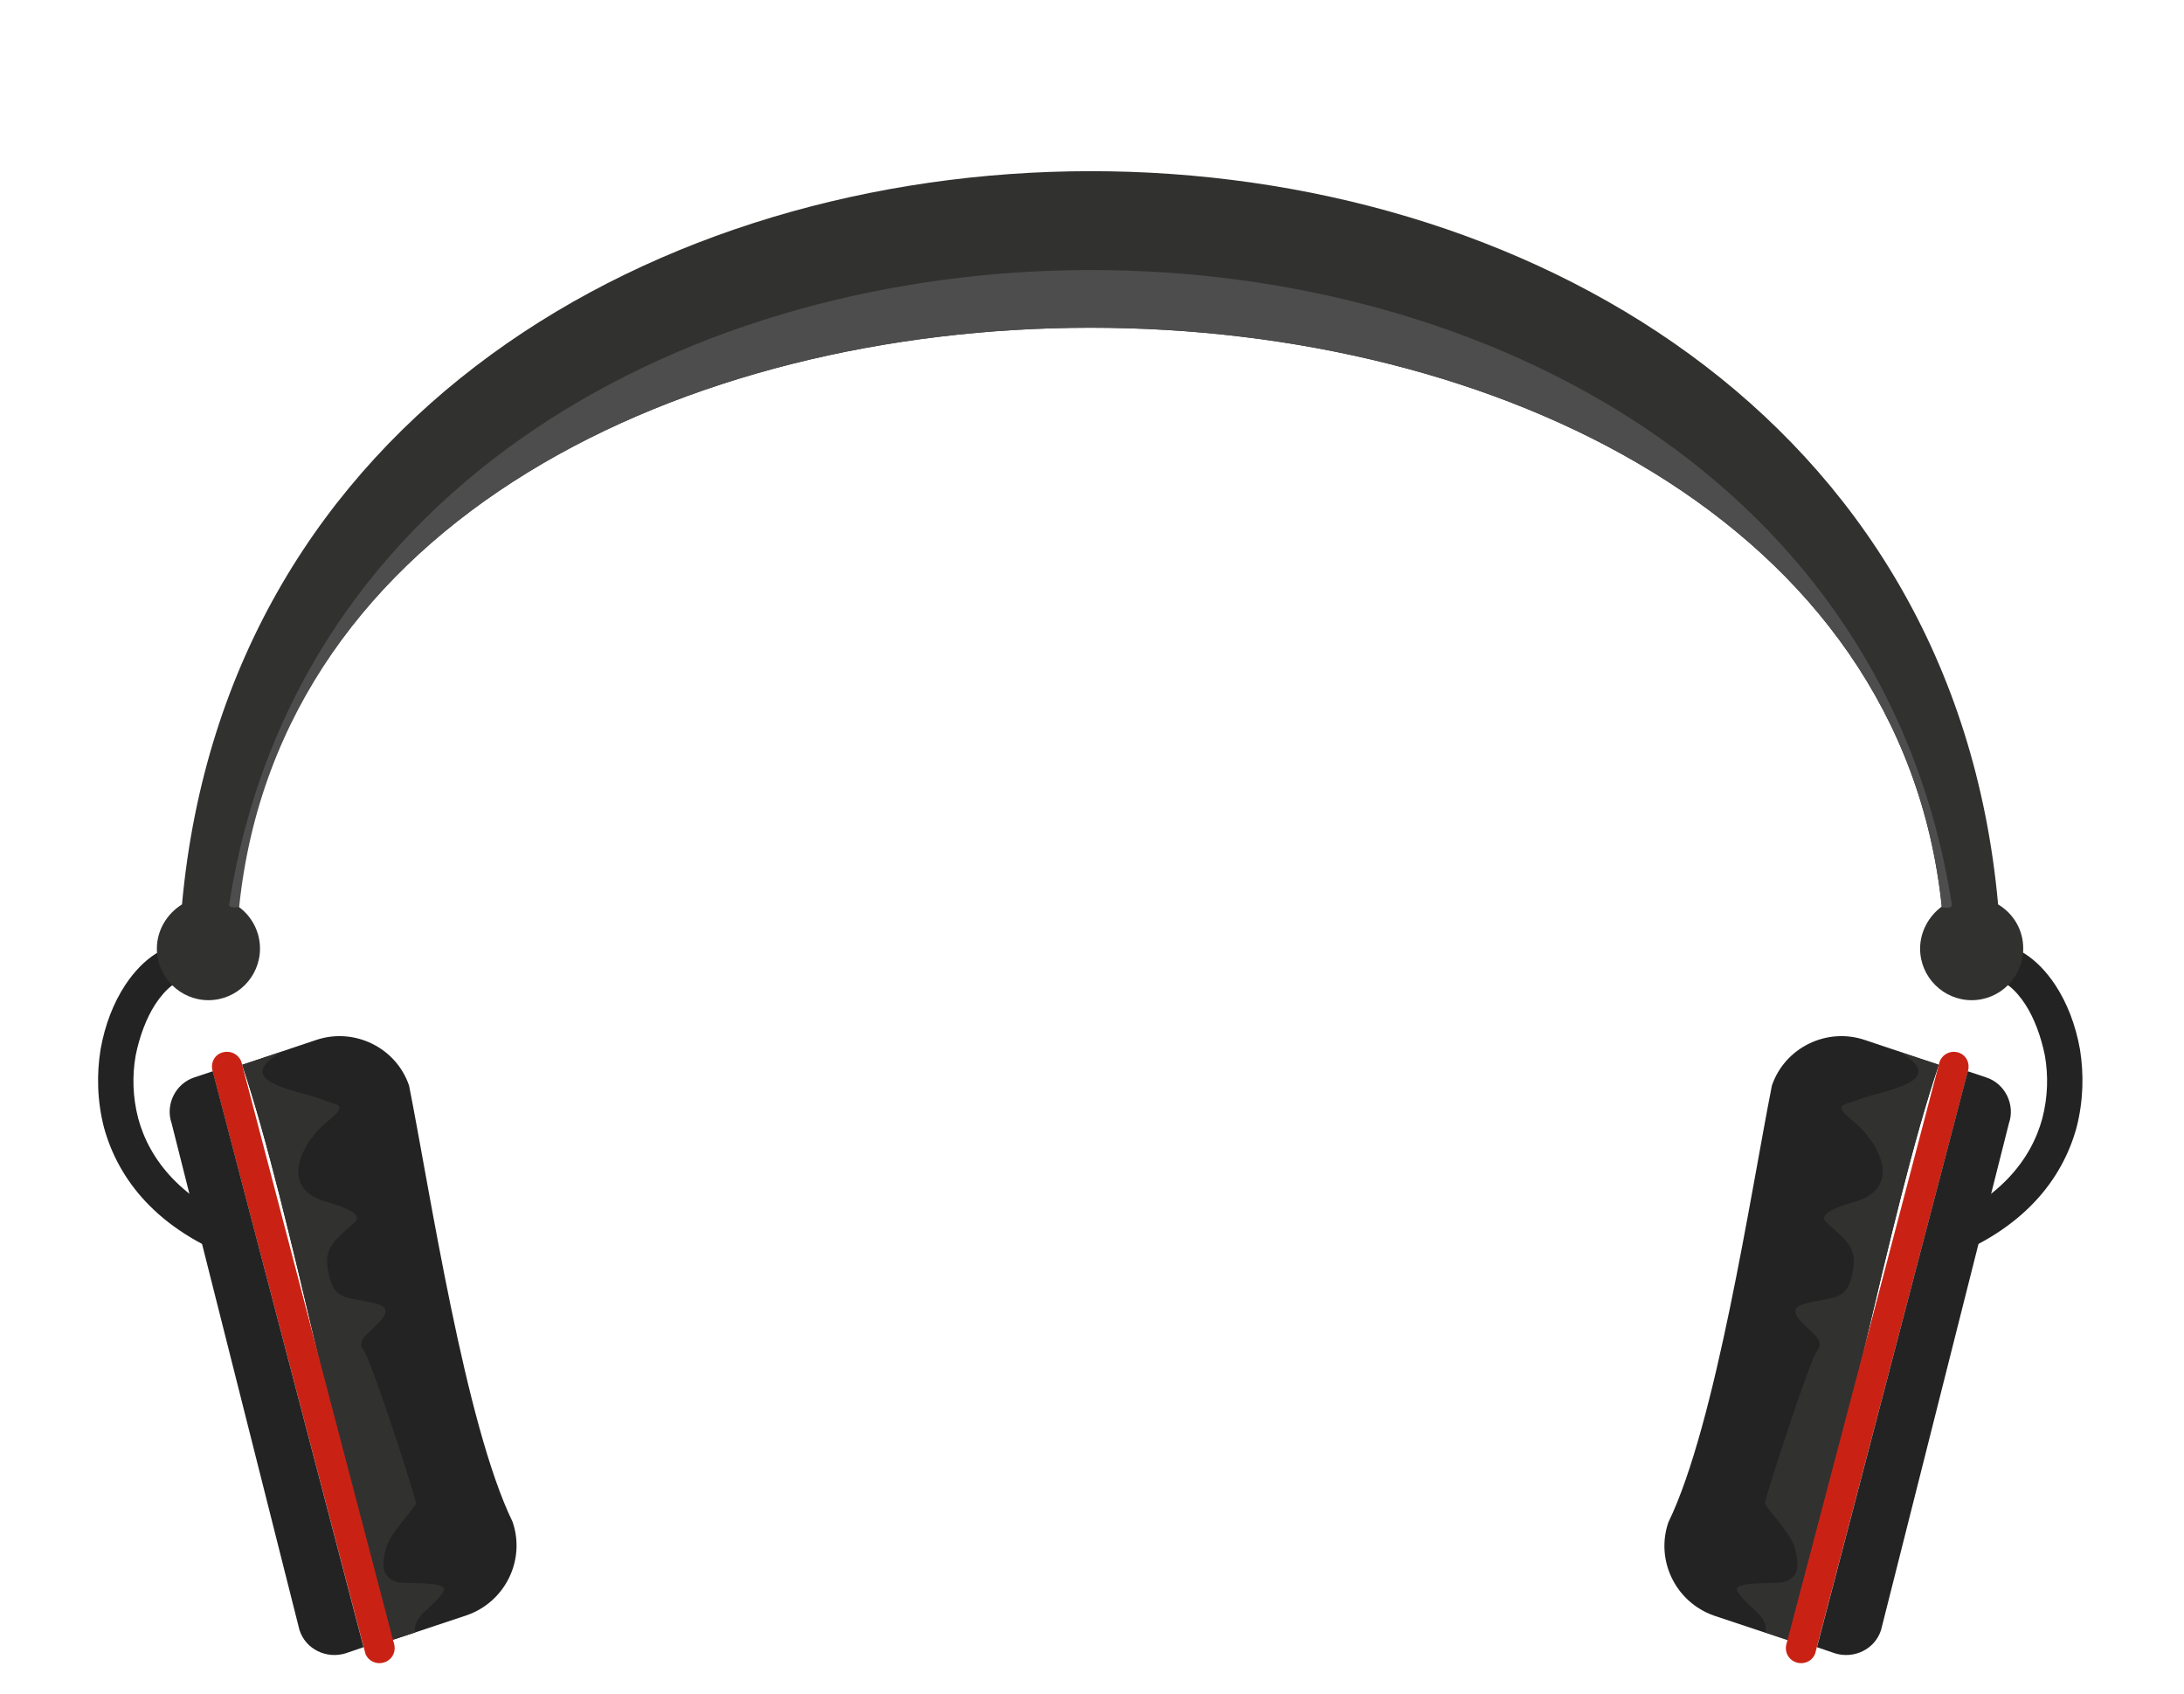<?xml version="1.0" encoding="utf-8"?>
<!-- Generator: Adobe Illustrator 19.0.0, SVG Export Plug-In . SVG Version: 6.00 Build 0)  -->
<svg version="1.1" id="Layer_1" xmlns="http://www.w3.org/2000/svg" xmlns:xlink="http://www.w3.org/1999/xlink" x="0px" y="0px"
	 viewBox="0 0 504 391" style="enable-background:new 0 0 504 391;" xml:space="preserve">
<style type="text/css">
	.st0{fill:#232323;}
	.st1{fill:#313130;}
	.st2{fill:#C92214;}
	.st3{fill:#4D4D4D;}
</style>
<g id="XMLID_3016_">
	<path id="XMLID_3092_" class="st0" d="M43.5,226c-2.4-0.2-5.3,2.1-7.7,5.8c-2,3.1-3.6,7.3-4.5,11.8c-0.8,4.6-0.7,9.5,0.6,14.5
		c2.6,9.6,10.1,19.1,25.4,24.8l-2.7,7.7c-18.3-6.8-27.3-18.4-30.6-30.4c-1.6-6.2-1.7-12.4-0.8-18c1-5.7,3-10.8,5.7-14.9
		c4.1-6.2,9.6-9.9,15.2-9.5L43.5,226z"/>
	<path id="XMLID_3091_" class="st0" d="M459.6,226c2.5-0.2,5.4,2.1,7.8,5.8c2,3.1,3.6,7.3,4.5,11.8c0.8,4.6,0.7,9.5-0.6,14.5
		c-2.6,9.6-10.1,19.1-25.4,24.8l2.7,7.7c18.3-6.8,27.3-18.4,30.6-30.4c1.6-6.2,1.7-12.4,0.8-18c-1-5.7-3-10.8-5.7-14.9
		c-4.1-6.2-9.6-9.9-15.2-9.5L459.6,226z"/>
	<path id="XMLID_3090_" class="st0" d="M55.9,245.7c5.7-1.9,11.3-3.8,17-5.7c8.8-3,18.5,1.7,21.5,10.5
		c4.9,24.7,12.9,78.1,23.9,100.7c3,8.8-1.7,18.4-10.5,21.5c-5.7,1.9-11.4,3.8-17.1,5.7C79.1,344.1,67.4,280,55.9,245.7L55.9,245.7z"
		/>
	<path id="XMLID_3089_" class="st0" d="M447.4,245.7c-5.7-1.9-11.3-3.8-17-5.7c-8.8-3-18.5,1.7-21.5,10.5
		C404,275.3,396,328.7,385,351.3c-3,8.8,1.7,18.4,10.5,21.5c5.7,1.9,11.4,3.8,17.1,5.7C424.2,344.1,435.8,280,447.4,245.7
		L447.4,245.7z"/>
	<path id="XMLID_3088_" class="st1" d="M55.9,245.7l9.4-3.1c-12.7,7,3.6,9,9,11.1c3.4,1.4,6.3,1,1.6,4.8c-6.2,4.9-11.7,15.4-1,18.7
		c1.5,0.5,9.2,2.4,7.1,4.7c-2.8,2.8-6.9,5.1-6.5,9.7c1,9.3,4.4,7.3,11.5,9.3c4.4,1.2,0.3,4.4-1.2,5.9c-0.9,0.9-3.6,2.8-1.9,4.8
		c1.7,2.1,11,30.7,12.1,35.1c0.2,1-5.9,6.8-6.9,10.5c-0.8,3.2-1.5,6.8,2.7,7.9c1.8,0.5,12.2-0.4,10.5,2.2c-2.4,3.9-7,5.3-6.5,9.4
		l-5.3,1.7C79.1,344.1,67.4,280,55.9,245.7L55.9,245.7z"/>
	<path id="XMLID_3087_" class="st1" d="M447.4,245.7l-9.4-3.1c12.7,7-3.6,9-9,11.1c-3.4,1.4-6.3,1-1.6,4.8c6.2,4.9,11.7,15.4,1,18.7
		c-1.5,0.5-9.2,2.4-7.1,4.7c2.8,2.8,6.9,5.1,6.5,9.7c-1,9.3-4.4,7.3-11.5,9.3c-4.4,1.2-0.3,4.4,1.2,5.9c0.9,0.9,3.6,2.8,1.9,4.8
		c-1.7,2.1-11,30.7-12.1,35.1c-0.2,1,5.9,6.8,6.9,10.5c0.8,3.2,1.5,6.8-2.7,7.9c-1.8,0.5-12.2-0.4-10.5,2.2c2.4,3.9,7,5.3,6.5,9.4
		l5.3,1.7C424.2,344.1,435.8,280,447.4,245.7L447.4,245.7z"/>
	<path id="XMLID_3086_" class="st2" d="M51.2,242.9L51.2,242.9c-1.8,0.6-2.7,2.5-2.1,4.4l35.2,134.2c0.6,1.8,2.6,2.7,4.4,2.1l0,0
		c1.8-0.6,2.8-2.5,2.2-4.4L55.7,245C55,243.2,53.1,242.3,51.2,242.9L51.2,242.9z"/>
	<path id="XMLID_3085_" class="st2" d="M452,242.9L452,242.9c1.8,0.6,2.7,2.5,2.1,4.4l-35.2,134.2c-0.6,1.8-2.6,2.7-4.4,2.1l0,0
		c-1.8-0.6-2.8-2.5-2.2-4.4L447.6,245C448.3,243.2,450.2,242.3,452,242.9L452,242.9z"/>
	<path id="XMLID_3084_" class="st0" d="M49.1,247.2l-4.2,1.4c-4.4,1.4-6.8,6.3-5.3,10.6l29.5,116.9c1.4,4.5,6.3,6.8,10.7,5.4
		l4.1-1.4L49.1,247.2z"/>
	<path id="XMLID_3083_" class="st0" d="M454.1,247.2l4.2,1.4c4.4,1.4,6.8,6.3,5.3,10.6l-29.5,116.9c-1.4,4.5-6.3,6.8-10.7,5.4
		l-4.1-1.4L454.1,247.2z"/>
	<path id="XMLID_3018_" class="st1" d="M448.1,209.2c-3,2.2-5,5.8-5,9.7c0,6.6,5.4,11.9,11.9,11.9c6.6,0,11.9-5.4,11.9-11.9
		c0-4.4-2.3-8.1-5.8-10.2C440.7-17.1,62.6-16.7,42,208.7c-3.4,2.1-5.8,5.9-5.8,10.2c0,6.6,5.4,11.9,11.9,11.9
		c6.6,0,11.9-5.4,11.9-11.9c0-3.9-1.9-7.5-5-9.7C73.7,31.2,429.5,31,448.1,209.2L448.1,209.2z"/>
	<path id="XMLID_3017_" class="st3" d="M448.1,209.2l-0.2,0.1c1.5,0.3,2.7,0.3,2.5-0.7C420,13.3,83.2,13.8,52.9,208.6
		c-0.2,0.8,0.9,0.9,2.4,0.7l-0.1-0.1C73.7,31.2,429.5,31,448.1,209.2L448.1,209.2z"/>
</g>
</svg>
